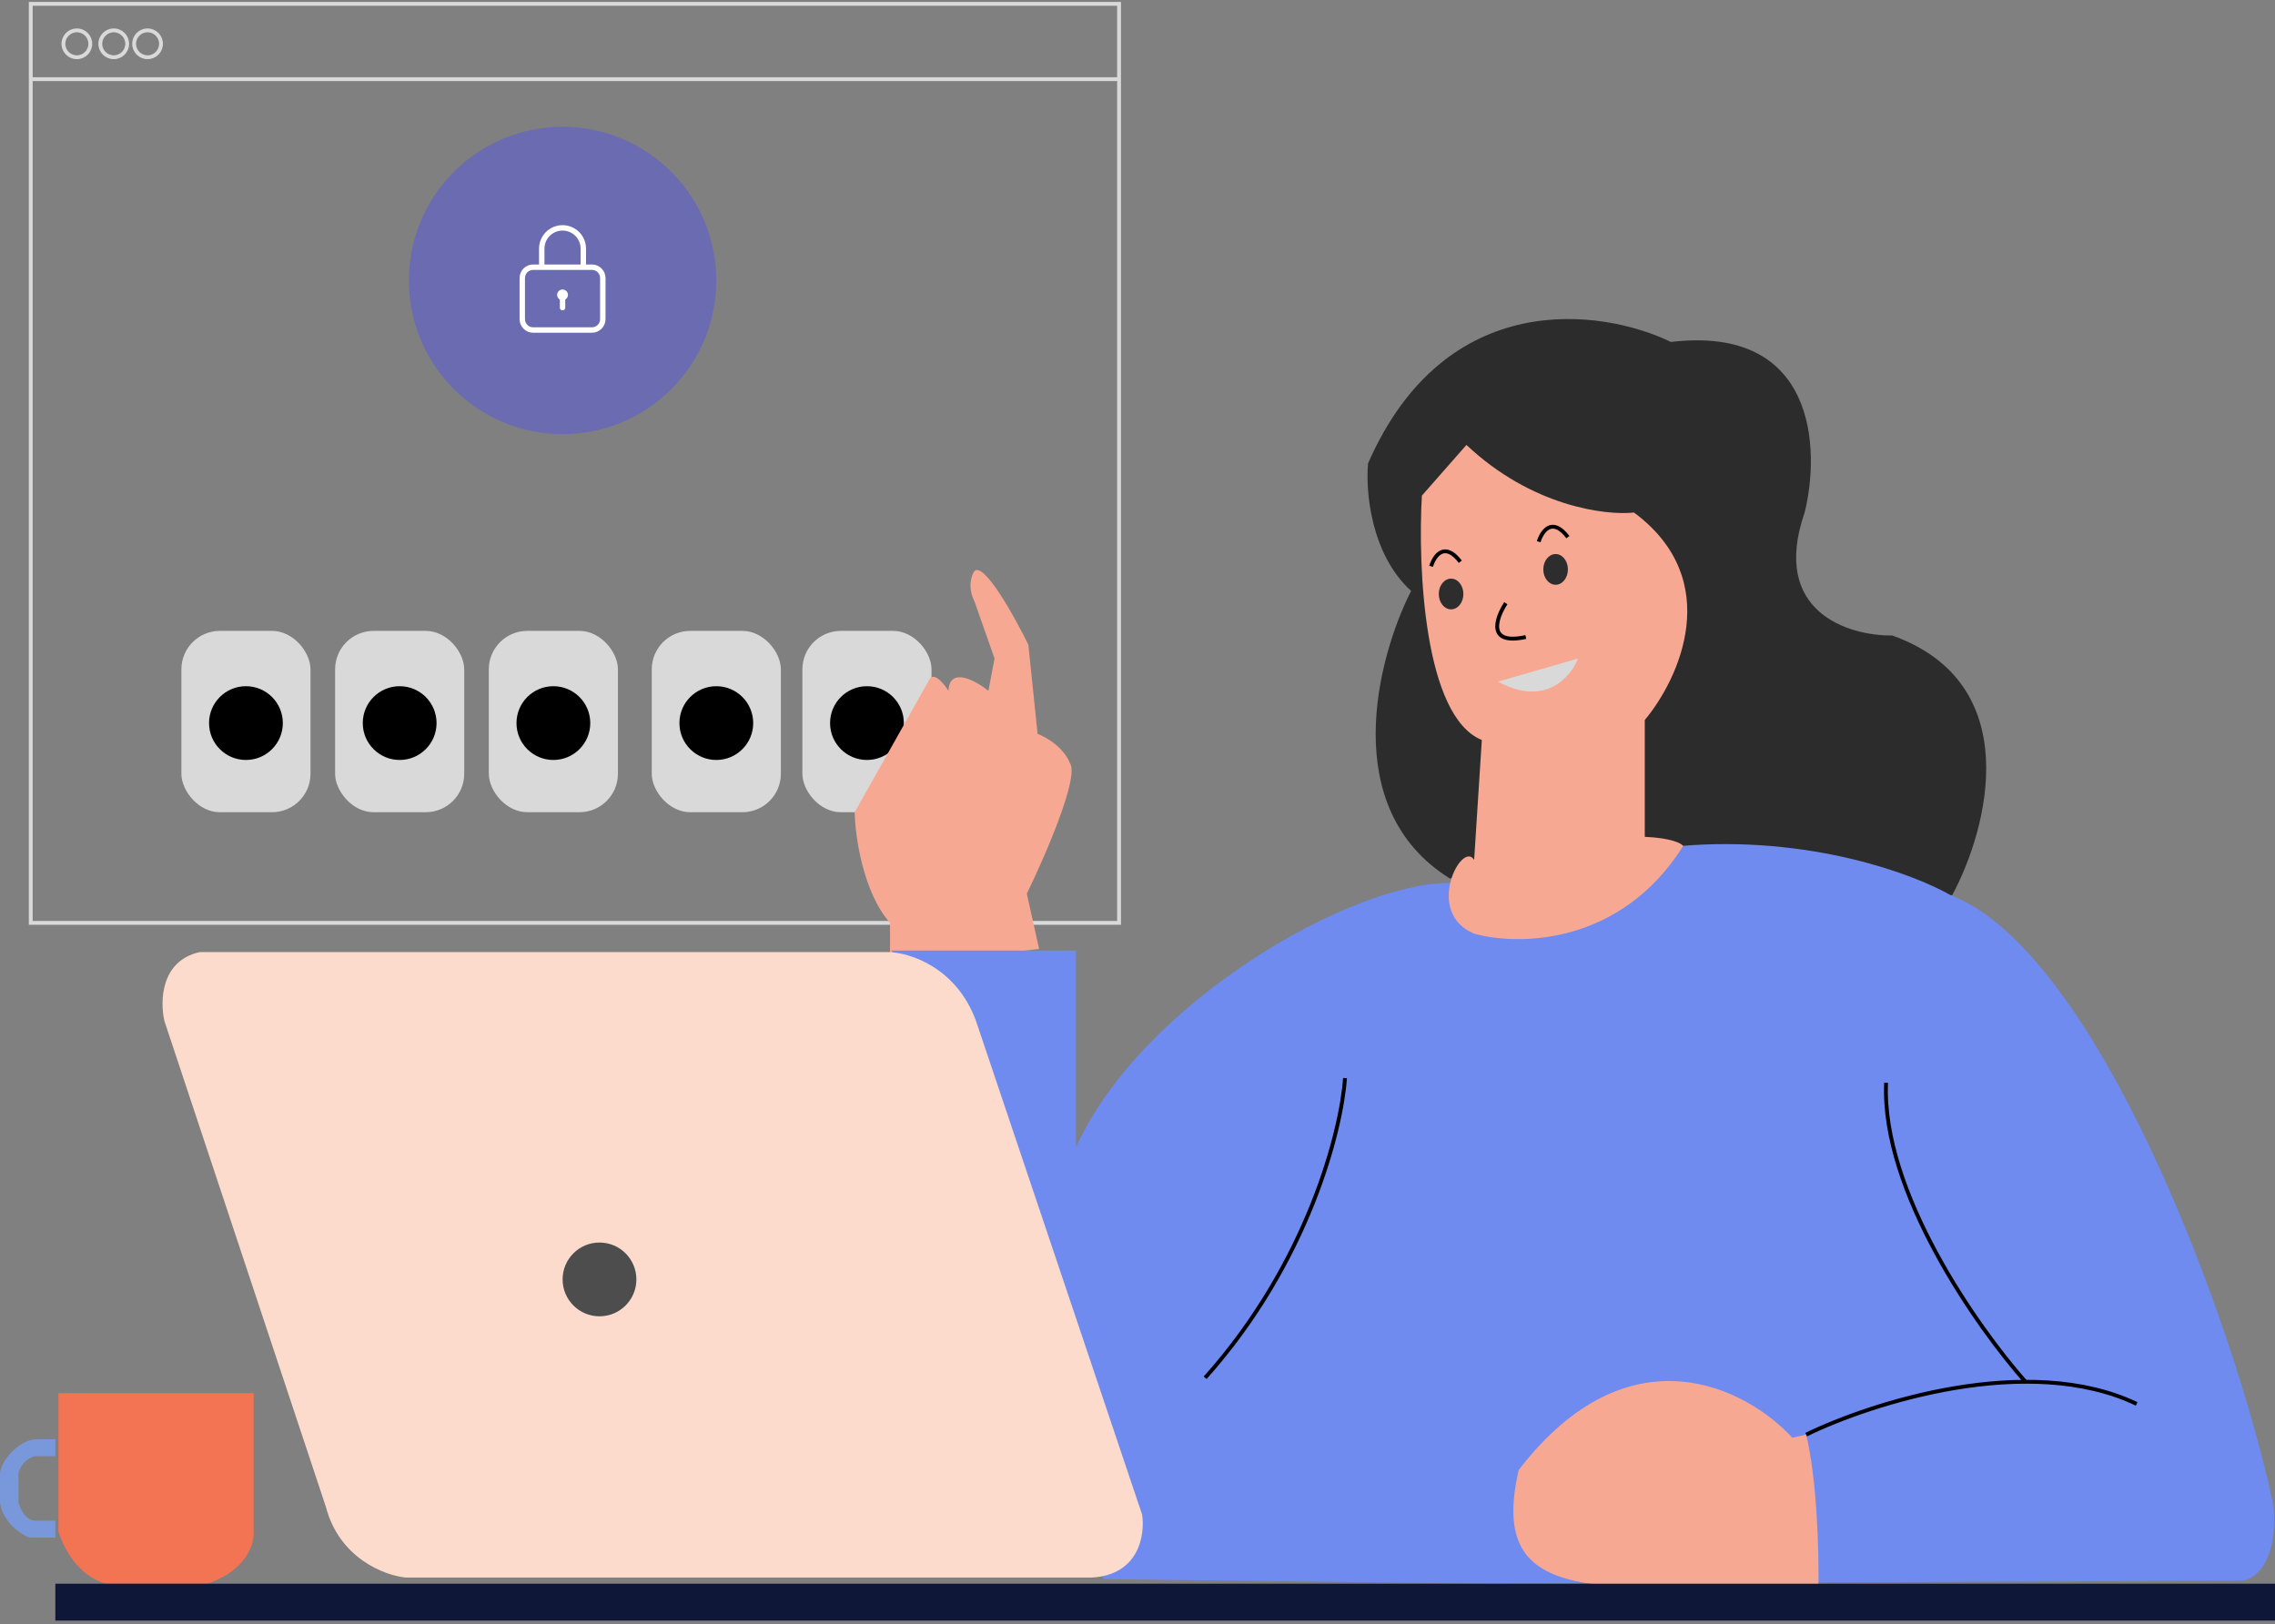 <svg width="591" height="422" viewBox="0 0 591 422" fill="none" xmlns="http://www.w3.org/2000/svg">
<rect x="0" y="0" width="591" height="422" fill="#808080" stroke="none"/>
<rect x="47.121" y="163.924" width="33.543" height="47.12" rx="10" fill="#D9D9D9"/>
<rect x="208.446" y="163.924" width="33.543" height="47.12" rx="10" fill="#D9D9D9"/>
<rect x="169.312" y="163.924" width="33.543" height="47.12" rx="10" fill="#D9D9D9"/>
<rect x="126.984" y="163.924" width="33.543" height="47.12" rx="10" fill="#D9D9D9"/>
<rect x="87.053" y="163.924" width="33.543" height="47.12" rx="10" fill="#D9D9D9"/>
<circle cx="63.89" cy="187.884" r="9.584" fill="black"/>
<circle cx="225.219" cy="187.884" r="9.584" fill="black"/>
<circle cx="186.085" cy="187.884" r="9.584" fill="black"/>
<circle cx="143.757" cy="187.884" r="9.584" fill="black"/>
<circle cx="103.824" cy="187.884" r="9.584" fill="black"/>
<path d="M7.987 20.567V239.796H290.709V20.567M7.987 20.567V1H290.709V20.567M7.987 20.567H290.709" stroke="#D9D9D9"/>
<path d="M231.209 239.796C224.181 231.809 222.158 217.3 222.024 211.044L241.591 176.303C242.869 174.706 245.318 177.767 246.383 179.498C246.703 173.109 253.438 176.836 256.766 179.498L258.363 171.112L253.172 156.337C251.255 152.504 252.373 149.415 253.172 148.351C255.727 146.114 263.554 160.197 267.148 167.518L269.544 190.679C274.975 192.915 277.397 196.669 277.93 198.266C280.485 201.78 271.541 222.359 266.749 232.209L269.943 246.584L231.209 250.977V239.796Z" fill="#F7A893"/>
<path d="M507.141 232.608L376.562 228.215C347.491 210.006 357.794 170.846 366.579 153.542C356.037 143.958 354.732 127.453 355.398 120.398C375.524 74.396 416.228 80.199 434.065 88.851C471.761 84.379 472.932 116.538 468.806 133.176C459.861 159.052 480.253 165.255 491.567 165.122C526.388 177.581 516.459 215.304 507.141 232.608Z" fill="#2C2C2C"/>
<path d="M231.607 246.984H279.526V298.097C296.458 260.72 350.606 229.413 376.562 229.413L436.461 219.83C470.004 216.954 497.291 227.151 506.742 232.608C544.438 246.984 580.217 342.422 590.6 391.14C591.877 405.835 585.808 410.307 582.613 410.706L386.545 411.505L286.714 410.307L231.607 246.984Z" fill="#6F8BEF"/>
<path d="M382.953 242.591C369.855 237.16 379.758 218.232 382.953 223.424L384.95 192.276C369.935 186.206 368.311 147.419 369.376 128.784L380.956 115.606C397.888 131.579 417.029 133.975 424.483 133.176C448.123 150.746 436.196 176.436 427.278 187.085V217.434C434.306 217.753 436.862 219.164 437.261 219.83C420.969 245.706 394.267 245.786 382.953 242.591Z" fill="#F7A893"/>
<path d="M230.809 247.383H51.912C41.69 249.619 41.53 260.294 42.728 265.352L84.657 391.539C88.171 404.956 99.964 409.375 105.422 409.908H283.52C295.979 409.269 297.496 398.727 296.698 393.535L253.571 265.352C248.459 251.296 236.267 247.516 230.809 247.383Z" fill="#FCDBCC"/>
<path d="M65.889 361.989H15.175V397.928C18.369 407.831 25.025 411.106 27.953 411.505H53.909C64.132 407.991 66.155 400.99 65.889 397.928V361.989Z" fill="#F37453"/>
<path d="M9.184 378.361H14.376V373.969H9.184C5.031 374.288 0.399 379.16 0 382.754V390.341C0.639 395.452 5.324 398.594 7.587 399.525H14.376V395.133H9.184C6.629 395.133 5.191 391.938 4.792 390.341V382.754C5.75 379.559 8.12 378.494 9.184 378.361Z" fill="#7998DC"/>
<circle cx="19.967" cy="11.382" r="3.493" stroke="#D9D9D9"/>
<circle cx="38.335" cy="11.382" r="3.493" stroke="#D9D9D9"/>
<circle cx="29.55" cy="11.382" r="3.493" stroke="#D9D9D9"/>
<circle cx="155.736" cy="332.439" r="9.584" fill="#4D4D4D"/>
<circle cx="146.152" cy="72.878" r="39.932" fill="#6B6BB1"/>
<path d="M153.785 68.725H152.238V64.605C152.238 62.987 151.595 61.434 150.451 60.29C149.306 59.146 147.754 58.503 146.136 58.503C144.517 58.503 142.965 59.146 141.821 60.29C140.676 61.434 140.034 62.987 140.034 64.605V68.725H138.487C137.555 68.725 136.66 69.095 136.001 69.754C135.342 70.414 134.972 71.308 134.972 72.24V82.94C134.974 83.872 135.345 84.764 136.004 85.423C136.663 86.082 137.555 86.453 138.487 86.455H153.785C154.716 86.453 155.609 86.082 156.268 85.423C156.926 84.764 157.297 83.872 157.3 82.94V72.24C157.3 71.308 156.93 70.414 156.271 69.754C155.611 69.095 154.717 68.725 153.785 68.725ZM141.44 64.605C141.44 63.359 141.934 62.165 142.815 61.284C143.696 60.404 144.89 59.909 146.136 59.909C147.381 59.909 148.576 60.404 149.457 61.284C150.337 62.165 150.832 63.359 150.832 64.605V68.725H141.44V64.605ZM155.894 82.94C155.89 83.498 155.666 84.032 155.272 84.427C154.877 84.822 154.343 85.045 153.785 85.049H138.487C137.929 85.045 137.395 84.822 137 84.427C136.605 84.032 136.382 83.498 136.378 82.94V72.24C136.378 71.681 136.6 71.144 136.995 70.749C137.391 70.353 137.927 70.131 138.487 70.131H153.785C154.344 70.131 154.881 70.353 155.276 70.749C155.672 71.144 155.894 71.681 155.894 72.24V82.94Z" fill="white"/>
<path d="M147.542 76.627C147.542 76.873 147.478 77.114 147.354 77.327C147.231 77.539 147.053 77.715 146.839 77.836V79.945C146.839 80.132 146.765 80.311 146.633 80.442C146.501 80.574 146.322 80.648 146.136 80.648C145.949 80.648 145.77 80.574 145.638 80.442C145.507 80.311 145.433 80.132 145.433 79.945V77.836C145.218 77.715 145.041 77.539 144.917 77.327C144.793 77.114 144.729 76.873 144.729 76.627C144.729 76.254 144.878 75.896 145.141 75.633C145.405 75.369 145.763 75.221 146.136 75.221C146.508 75.221 146.866 75.369 147.13 75.633C147.394 75.896 147.542 76.254 147.542 76.627Z" fill="white"/>
<path d="M465.609 373.569L469.203 372.771C472.078 384.591 472.531 403.785 472.398 411.904C416.173 412.543 386.145 418.294 394.529 381.955C423.281 344.578 453.896 360.791 465.609 373.569Z" fill="#F7A893"/>
<path d="M469.206 372.771C486.111 364.518 526.948 351.367 555.061 364.784" stroke="black"/>
<path d="M526.31 359.194C513.664 344.951 488.693 309.438 489.971 281.325" stroke="black"/>
<path d="M349.409 280.127C348.477 293.571 339.905 327.966 313.07 357.996" stroke="black"/>
<path d="M371.77 147.153C372.568 144.49 375.204 140.524 379.357 145.955" stroke="black"/>
<path d="M399.724 140.763C400.522 138.101 403.158 134.135 407.311 139.565" stroke="black"/>
<ellipse cx="376.961" cy="154.34" rx="3.195" ry="3.993" fill="#2D2D2D"/>
<ellipse cx="404.116" cy="147.951" rx="3.195" ry="3.993" fill="#2D2D2D"/>
<path d="M389.187 177.102L409.951 171.112C408.088 175.904 401.326 183.811 389.187 177.102Z" fill="#D9D9D9"/>
<path d="M391.183 156.736C388.654 160.596 386.151 167.758 396.374 165.521" stroke="black"/>
<rect x="14.376" y="411.505" width="576.624" height="9.584" fill="#0E1738"/>
</svg>
